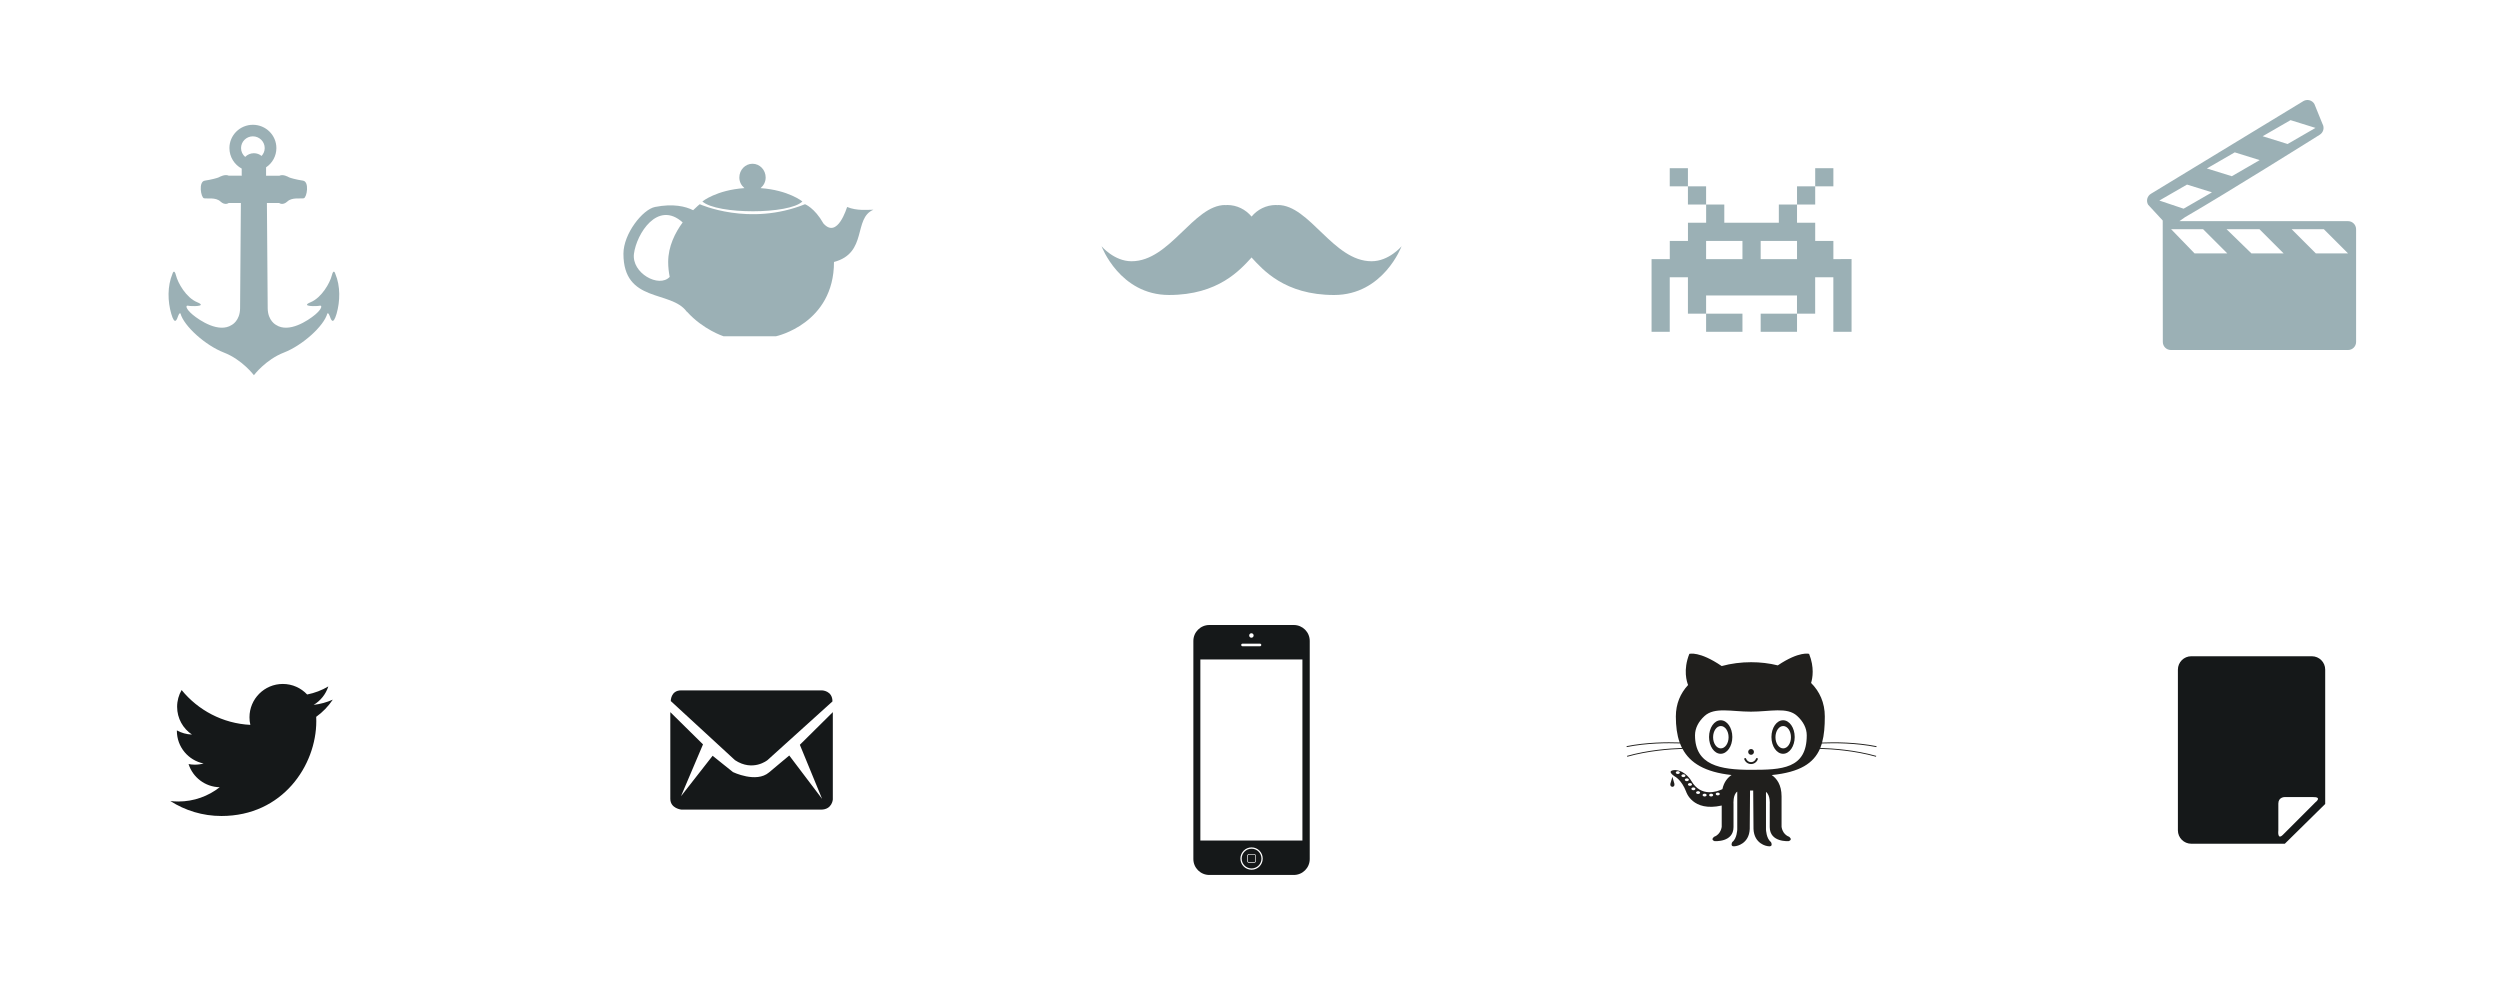 <?xml version="1.0" encoding="utf-8"?>
<!-- Generator: Adobe Illustrator 16.0.0, SVG Export Plug-In . SVG Version: 6.00 Build 0)  -->
<!DOCTYPE svg PUBLIC "-//W3C//DTD SVG 1.1//EN" "http://www.w3.org/Graphics/SVG/1.1/DTD/svg11.dtd">
<svg version="1.1" id="Calque_1" xmlns="http://www.w3.org/2000/svg" xmlns:xlink="http://www.w3.org/1999/xlink" x="0px" y="0px"
	 width="200px" height="80px" viewBox="-0.125 0 200 80" enable-background="new -0.125 0 200 80" xml:space="preserve">
<g>
	<path fill="#9BB0B5" d="M26.697,21.895c0,0-0.128-0.449-0.276,0.138c-0.148,0.595-0.811,1.779-1.696,2.145
		c-0.885,0.366,0.513,0.332,0.72,0.28c0.216-0.062,0.216,0.228-0.359,0.715c-0.574,0.479-2.103,1.49-3.123,0.823
		c0,0-0.662-0.326-0.672-1.333c-0.005-1.003-0.063-8.422-0.063-8.422h0.981c0,0,0.283,0.223,0.66-0.125
		c0.373-0.351,1.062-0.202,1.308-0.254c0.247-0.052,0.468-1.339-0.067-1.412c-0.53-0.077-1.039-0.222-1.113-0.264
		c-0.073-0.044-0.478-0.268-0.765-0.13h-1.071v-0.67c0.498-0.331,0.825-0.899,0.825-1.54c0-1.026-0.84-1.863-1.879-1.863
		c-1.038,0-1.878,0.836-1.878,1.863c0,0.707,0.397,1.327,0.983,1.641v0.569l-1.042-0.004c-0.291-0.138-0.716,0.09-0.792,0.134
		c-0.074,0.042-0.586,0.187-1.116,0.264c-0.532,0.073-0.311,1.36-0.069,1.412c0.247,0.053,0.938-0.097,1.313,0.254
		c0.372,0.347,0.66,0.125,0.66,0.125h0.979c0,0-0.059,7.419-0.064,8.422c-0.006,1.007-0.668,1.333-0.668,1.333
		c-1.024,0.667-2.552-0.344-3.126-0.823c-0.578-0.487-0.578-0.777-0.362-0.715c0.212,0.052,1.608,0.085,0.724-0.28
		c-0.889-0.365-1.548-1.55-1.694-2.145c-0.151-0.587-0.28-0.138-0.28-0.138c-0.422,1.011-0.387,2.215-0.1,3.208
		c0.291,0.992,0.459,0.434,0.555,0.162c0.101-0.279,0.183-0.186,0.183-0.186c0.279,1.016,1.999,2.554,3.47,3.124
		c1.468,0.567,2.404,1.814,2.404,1.814s0.938-1.247,2.404-1.814c1.469-0.57,3.193-2.108,3.471-3.124c0,0,0.082-0.094,0.183,0.186
		c0.1,0.271,0.262,0.83,0.555-0.162C27.086,24.109,27.122,22.905,26.697,21.895z M20.801,12.477c-0.168-0.139-0.38-0.22-0.616-0.22
		c-0.272,0-0.521,0.115-0.696,0.295c-0.205-0.172-0.33-0.423-0.33-0.707c0-0.516,0.424-0.938,0.946-0.938
		c0.519,0,0.947,0.422,0.947,0.938C21.052,12.09,20.955,12.308,20.801,12.477z"/>
</g>
<g>
	<path fill="#9BB0B5" d="M67.646,16.558c-0.021,0.025-0.761,2.593-1.896,1.32c-0.713-1.261-1.474-1.541-1.474-1.541
		c-4.461,1.797-8.421,0-8.421,0s-0.221,0.173-0.529,0.479c-0.607-0.304-1.594-0.547-3.05-0.259
		c-0.986,0.195-2.526,2.138-2.526,3.741c0,3.965,3.789,2.899,5.053,4.621c0.017,0.023,0.029,0.025,0.041,0.028
		c1.281,1.422,2.907,1.952,2.907,1.952h4.211c0,0,4.632-0.995,4.632-5.941c2.716-0.72,1.524-3.501,3.158-4.181
		C69.265,16.777,68.426,16.883,67.646,16.558z M53.451,22.153c-0.862,0.911-3.06-0.31-2.859-1.855
		c0.203-1.571,1.881-4.311,3.897-2.506c-0.595,0.812-1.16,1.909-1.16,3.167C53.329,21.387,53.379,21.779,53.451,22.153z
		 M64.066,16.117c0,0-1.111-0.908-3.347-1.067c0.243-0.202,0.409-0.499,0.409-0.849c0-0.608-0.472-1.101-1.053-1.101
		s-1.053,0.493-1.053,1.101c0,0.349,0.166,0.646,0.408,0.848c-2.247,0.156-3.365,1.068-3.365,1.068
		C57.25,17.173,63.027,17.154,64.066,16.117z"/>
</g>
<g>
	<path fill="#9BB0B5" d="M109.6,20.9c-3.074,0-4.949-4.5-7.5-4.5l-0.007,0.014c-0.049-0.002-0.094-0.014-0.143-0.014
		c-0.787,0-1.482,0.364-1.95,0.925c-0.468-0.561-1.163-0.925-1.95-0.925c-0.049,0-0.095,0.012-0.143,0.015L97.9,16.4
		c-2.55,0-4.425,4.5-7.5,4.5c-1.4,0-2.4-1.2-2.4-1.2s1.45,3.899,5.4,3.899c3.95,0,5.7-2.024,6.6-3l-0.008-0.016
		c0.003-0.003,0.005-0.006,0.008-0.009l0.008,0.009L100,20.6c0.9,0.976,2.65,3,6.6,3c3.95,0,5.4-3.899,5.4-3.899
		S111,20.9,109.6,20.9z"/>
</g>
<g>
	<path fill="#9BB0B5" d="M146.545,20.728v-1.455h-1.454v-1.454h-1.454v-1.454h-1.455v1.454h-1.453h-1.455h-1.455v-1.454h-1.453
		v1.454h-1.454v1.454h-1.454v1.455H132v1.454v1.455v1.454v1.454h1.455v-1.454v-1.454v-1.455h1.454v1.455v1.454h1.454v-1.454h1.455
		h1.453h1.455h1.455h1.453v1.454h1.454v-1.454v-1.455h1.454v1.455v1.454v1.454H148v-1.454v-1.454v-1.455v-1.454H146.545z
		 M139.271,20.728h-1.453h-1.455v-1.455h1.455h1.453V20.728z M143.637,20.728h-1.455h-1.453v-1.455h1.453h1.455V20.728z
		 M140.729,25.091v1.454h1.453h1.455v-1.454h-1.455H140.729z M137.818,26.545h1.453v-1.454h-1.453h-1.455v1.454H137.818z
		 M145.091,14.909h-1.454v1.455h1.454V14.909z M146.545,13.455h-1.454v1.454h1.454V13.455z M134.909,14.909v1.455h1.454v-1.455
		H134.909z M133.455,13.455v1.454h1.454v-1.454H133.455z"/>
</g>
<path fill="#151819" d="M26.499,55.971c-0.479,0.213-0.992,0.354-1.532,0.42c0.55-0.33,0.974-0.854,1.173-1.477
	c-0.516,0.307-1.086,0.525-1.693,0.646c-0.486-0.52-1.18-0.844-1.947-0.844c-1.473,0-2.667,1.194-2.667,2.667
	c0,0.209,0.022,0.413,0.069,0.607c-2.217-0.111-4.182-1.175-5.498-2.787c-0.229,0.396-0.36,0.853-0.36,1.341
	c0,0.928,0.472,1.742,1.187,2.221c-0.437-0.015-0.849-0.135-1.207-0.332c0,0.01,0,0.021,0,0.031c0,1.292,0.918,2.37,2.14,2.615
	c-0.224,0.062-0.459,0.094-0.703,0.094c-0.172,0-0.339-0.017-0.502-0.048c0.339,1.062,1.325,1.831,2.492,1.854
	c-0.913,0.715-2.063,1.142-3.312,1.142c-0.216,0-0.429-0.013-0.637-0.038c1.18,0.757,2.582,1.197,4.088,1.197
	c4.906,0,7.588-4.063,7.588-7.588c0-0.115-0.002-0.229-0.008-0.346C25.688,56.977,26.142,56.505,26.499,55.971z"/>
<g>
	<path fill="#151819" d="M61.271,60.812l5.201-4.698c0-0.867-0.84-0.884-0.84-0.884H54.368c-0.845,0-0.831,0.854-0.831,0.854
		l5.137,4.729C60.109,61.76,61.271,60.812,61.271,60.812z M63.863,59.583l1.779,4.327l-2.627-3.471l-1.617,1.353
		c-1.018,0.877-2.889-0.026-2.889-0.026l-1.625-1.305l-2.529,3.236l1.76-4.146L53.5,56.971v6.932c0,0.787,0.895,0.867,0.895,0.867
		h11.159c0.895,0,0.947-0.812,0.947-0.812v-6.987L63.863,59.583z"/>
</g>
<g>
	<path fill="#151819" d="M99.783,68.381c-0.042,0-0.076,0.034-0.076,0.076v0.434c0,0.043,0.035,0.077,0.076,0.077h0.434
		c0.042,0,0.077-0.034,0.077-0.077v-0.434c0-0.042-0.035-0.076-0.077-0.076H99.783z M100,67.896c-0.437,0-0.791,0.354-0.791,0.789
		c0,0.437,0.354,0.791,0.791,0.791s0.791-0.354,0.791-0.791S100.437,67.896,100,67.896z M100.344,68.891
		c0,0.071-0.057,0.129-0.128,0.129h-0.434c-0.07,0-0.127-0.058-0.127-0.129v-0.434c0-0.07,0.057-0.127,0.127-0.127h0.434
		c0.071,0,0.128,0.057,0.128,0.127V68.891z M103.378,50h-6.756c-0.706,0-1.278,0.57-1.278,1.275v17.449
		c0,0.702,0.572,1.273,1.278,1.273h6.756c0.706,0,1.276-0.571,1.276-1.273V51.275C104.654,50.57,104.084,50,103.378,50z
		 M99.987,50.659c0.099,0,0.179,0.08,0.179,0.179c0,0.1-0.08,0.18-0.179,0.18c-0.098,0-0.178-0.08-0.178-0.18
		C99.809,50.739,99.889,50.659,99.987,50.659z M99.273,51.493h1.403c0.057,0,0.102,0.046,0.102,0.103s-0.045,0.104-0.102,0.104
		h-1.403c-0.056,0-0.103-0.047-0.103-0.104S99.217,51.493,99.273,51.493z M100,69.58c-0.493,0-0.893-0.398-0.893-0.895
		c0-0.492,0.399-0.894,0.893-0.894s0.893,0.397,0.893,0.894S100.493,69.58,100,69.58z M104.068,67.245h-8.164V52.756h8.164V67.245z"
		/>
</g>
<g>
	<g>
		<path fill="#201F1D" d="M133.666,62.139l-0.162,0.565c0,0-0.043,0.205,0.15,0.241c0.199-0.004,0.184-0.191,0.17-0.254
			L133.666,62.139z M149.984,59.77L150,59.695c-1.646-0.33-3.337-0.334-4.359-0.291c0.168-0.606,0.219-1.303,0.219-2.081
			c0-1.115-0.418-2.007-1.098-2.687c0.118-0.385,0.277-1.236-0.158-2.326c0,0-0.769-0.246-2.506,0.92
			c-0.681-0.17-1.406-0.254-2.132-0.254c-0.8,0-1.604,0.102-2.356,0.308c-1.795-1.224-2.588-0.974-2.588-0.974
			c-0.517,1.293-0.196,2.252-0.1,2.49c-0.607,0.656-0.979,1.494-0.979,2.521c0,0.775,0.088,1.473,0.304,2.076
			c-1.03-0.037-2.66-0.022-4.247,0.295l0.016,0.074c1.596-0.32,3.234-0.332,4.262-0.293c0.045,0.125,0.1,0.246,0.158,0.363
			c-1.015,0.033-2.744,0.162-4.401,0.633l0.021,0.07c1.672-0.473,3.418-0.6,4.422-0.63c0.604,1.132,1.797,1.862,3.922,2.092
			c-0.301,0.202-0.608,0.547-0.732,1.13c-0.412,0.197-1.712,0.678-2.492-0.666c0,0-0.438-0.801-1.271-0.861
			c0,0-0.812-0.014-0.057,0.506c0,0,0.543,0.256,0.916,1.219c0,0,0.489,1.641,2.848,1.113v1.695c0,0-0.053,0.601-0.601,0.801
			c0,0-0.323,0.225,0.024,0.35c0,0,1.521,0.125,1.521-1.124v-1.849c0,0-0.061-0.733,0.299-0.988v3.036c0,0-0.023,0.725-0.397,0.999
			c0,0-0.25,0.449,0.298,0.324c0,0,1.049-0.149,1.098-1.373l0.024-3.072h0.252l0.024,3.072c0.049,1.224,1.098,1.373,1.098,1.373
			c0.547,0.125,0.298-0.324,0.298-0.324c-0.374-0.274-0.397-0.999-0.397-0.999v-3.011c0.358,0.28,0.3,0.963,0.3,0.963v1.849
			c0,1.249,1.521,1.124,1.521,1.124c0.35-0.125,0.025-0.35,0.025-0.35c-0.551-0.2-0.6-0.801-0.6-0.801v-2.423
			c0-0.944-0.396-1.446-0.787-1.71c2.267-0.225,3.354-0.957,3.854-2.096c0.993,0.027,2.778,0.148,4.485,0.631l0.021-0.07
			c-1.697-0.48-3.472-0.605-4.474-0.635c0.047-0.115,0.09-0.234,0.126-0.357C146.635,59.438,148.332,59.438,149.984,59.77z
			 M134.1,61.919c-0.091,0-0.162-0.051-0.162-0.112s0.071-0.111,0.162-0.111c0.09,0,0.162,0.05,0.162,0.111
			S134.189,61.919,134.1,61.919z M134.387,62.057c0-0.062,0.072-0.113,0.161-0.113c0.091,0,0.162,0.052,0.162,0.113
			s-0.071,0.112-0.162,0.112C134.459,62.169,134.387,62.118,134.387,62.057z M134.661,62.381c0-0.062,0.071-0.111,0.161-0.111
			c0.091,0,0.162,0.051,0.162,0.111c0,0.062-0.071,0.112-0.162,0.112C134.732,62.493,134.661,62.443,134.661,62.381z M134.91,62.756
			c0-0.062,0.072-0.111,0.163-0.111c0.089,0,0.161,0.049,0.161,0.111s-0.072,0.112-0.161,0.112
			C134.982,62.868,134.91,62.818,134.91,62.756z M135.348,63.218c-0.09,0-0.162-0.05-0.162-0.112c0-0.062,0.072-0.111,0.162-0.111
			c0.088,0,0.161,0.051,0.161,0.111C135.509,63.168,135.436,63.218,135.348,63.218z M135.721,63.518
			c-0.089,0-0.162-0.05-0.162-0.111c0-0.062,0.073-0.112,0.162-0.112c0.09,0,0.162,0.052,0.162,0.112
			C135.883,63.468,135.811,63.518,135.721,63.518z M136.245,63.718c-0.091,0-0.163-0.051-0.163-0.112s0.072-0.112,0.163-0.112
			c0.09,0,0.161,0.052,0.161,0.112C136.406,63.667,136.335,63.718,136.245,63.718z M136.768,63.718
			c-0.091,0-0.162-0.051-0.162-0.112s0.071-0.112,0.162-0.112c0.088,0,0.16,0.052,0.16,0.112
			C136.928,63.667,136.855,63.718,136.768,63.718z M137.296,63.631c-0.091,0-0.162-0.051-0.162-0.113
			c0-0.062,0.071-0.111,0.162-0.111s0.162,0.051,0.162,0.111C137.458,63.58,137.387,63.631,137.296,63.631z M139.947,61.586
			c-2.471,0-4.471-0.373-4.471-2.762c0-0.571,0.281-1.104,0.764-1.545c0.804-0.734,2.164-0.346,3.707-0.346
			c1.535,0,2.892-0.394,3.695,0.336c0.487,0.443,0.773,0.979,0.773,1.555C144.417,61.514,142.416,61.586,139.947,61.586z
			 M142.521,57.62c-0.515,0-0.931,0.601-0.931,1.341c0,0.741,0.416,1.342,0.931,1.342c0.514,0,0.93-0.601,0.93-1.342
			C143.45,58.221,143.034,57.62,142.521,57.62z M142.532,59.871c-0.343,0-0.62-0.398-0.62-0.893s0.277-0.896,0.62-0.896
			s0.62,0.4,0.62,0.896C143.152,59.473,142.875,59.871,142.532,59.871z M137.529,57.62c-0.514,0-0.93,0.601-0.93,1.341
			c0,0.741,0.416,1.342,0.93,1.342c0.516,0,0.932-0.601,0.932-1.342C138.461,58.221,138.045,57.62,137.529,57.62z M137.541,59.871
			c-0.341,0-0.618-0.398-0.618-0.893s0.277-0.896,0.618-0.896c0.343,0,0.621,0.4,0.621,0.896
			C138.162,59.473,137.884,59.871,137.541,59.871z M139.961,60.385c0.128,0,0.23-0.104,0.23-0.232s-0.104-0.232-0.23-0.232
			c-0.129,0-0.232,0.104-0.232,0.232C139.729,60.279,139.832,60.385,139.961,60.385z M140.357,60.691
			c-0.062,0.168-0.221,0.281-0.398,0.281c-0.18,0-0.34-0.113-0.398-0.281c-0.015-0.039-0.058-0.061-0.096-0.047
			c-0.04,0.016-0.061,0.058-0.047,0.097c0.081,0.229,0.298,0.383,0.541,0.383c0.241,0,0.458-0.153,0.538-0.383
			c0.015-0.039-0.005-0.081-0.044-0.097C140.414,60.632,140.371,60.652,140.357,60.691z"/>
	</g>
</g>
<g>
	<g>
		<path fill-rule="evenodd" clip-rule="evenodd" fill="#151819" d="M184.821,52.5h-9.643c-0.592,0-1.071,0.479-1.071,1.071v12.857
			c0,0.592,0.479,1.071,1.071,1.071h7.483l3.23-3.181V53.571C185.893,52.979,185.413,52.5,184.821,52.5z M185.105,64.186
			l-2.594,2.595c-0.469,0.469-0.369-0.352-0.369-0.352v-2.144c0-0.519,0.502-0.519,0.502-0.519h2.261
			C185.691,63.75,185.105,64.186,185.105,64.186z"/>
	</g>
</g>
<g>
	<g>
		<path fill="#9BB0B5" d="M187.718,17.692c0,0-10.575,0-13.489,0l0.453-0.32c3.348-1.933,10.755-6.582,10.755-6.582
			c0.308-0.179,0.413-0.571,0.235-0.88l-0.645-1.588c-0.178-0.309-0.571-0.414-0.88-0.235l-12.187,7.409
			c-0.309,0.178-0.414,0.571-0.236,0.88l1.168,1.265l0.008,9.716c0,0.355,0.289,0.644,0.645,0.644h14.173
			c0.355,0,0.644-0.288,0.644-0.644v-9.02C188.361,17.981,188.073,17.692,187.718,17.692z M183.118,9.611l1.996,0.621l-2.231,1.289
			l-1.996-0.622L183.118,9.611z M178.656,12.188l1.994,0.621l-2.23,1.289l-1.996-0.621L178.656,12.188z M172.621,16.043l2.215-1.277
			l1.996,0.621l-2.268,1.308L172.621,16.043z M175.438,20.27l-1.873-1.933h2.557l1.934,1.933H175.438z M179.986,20.27L178,18.337
			h2.631l1.933,1.933H179.986z M185.141,20.27l-1.933-1.933h2.576l1.934,1.933H185.141z"/>
	</g>
</g>
</svg>
